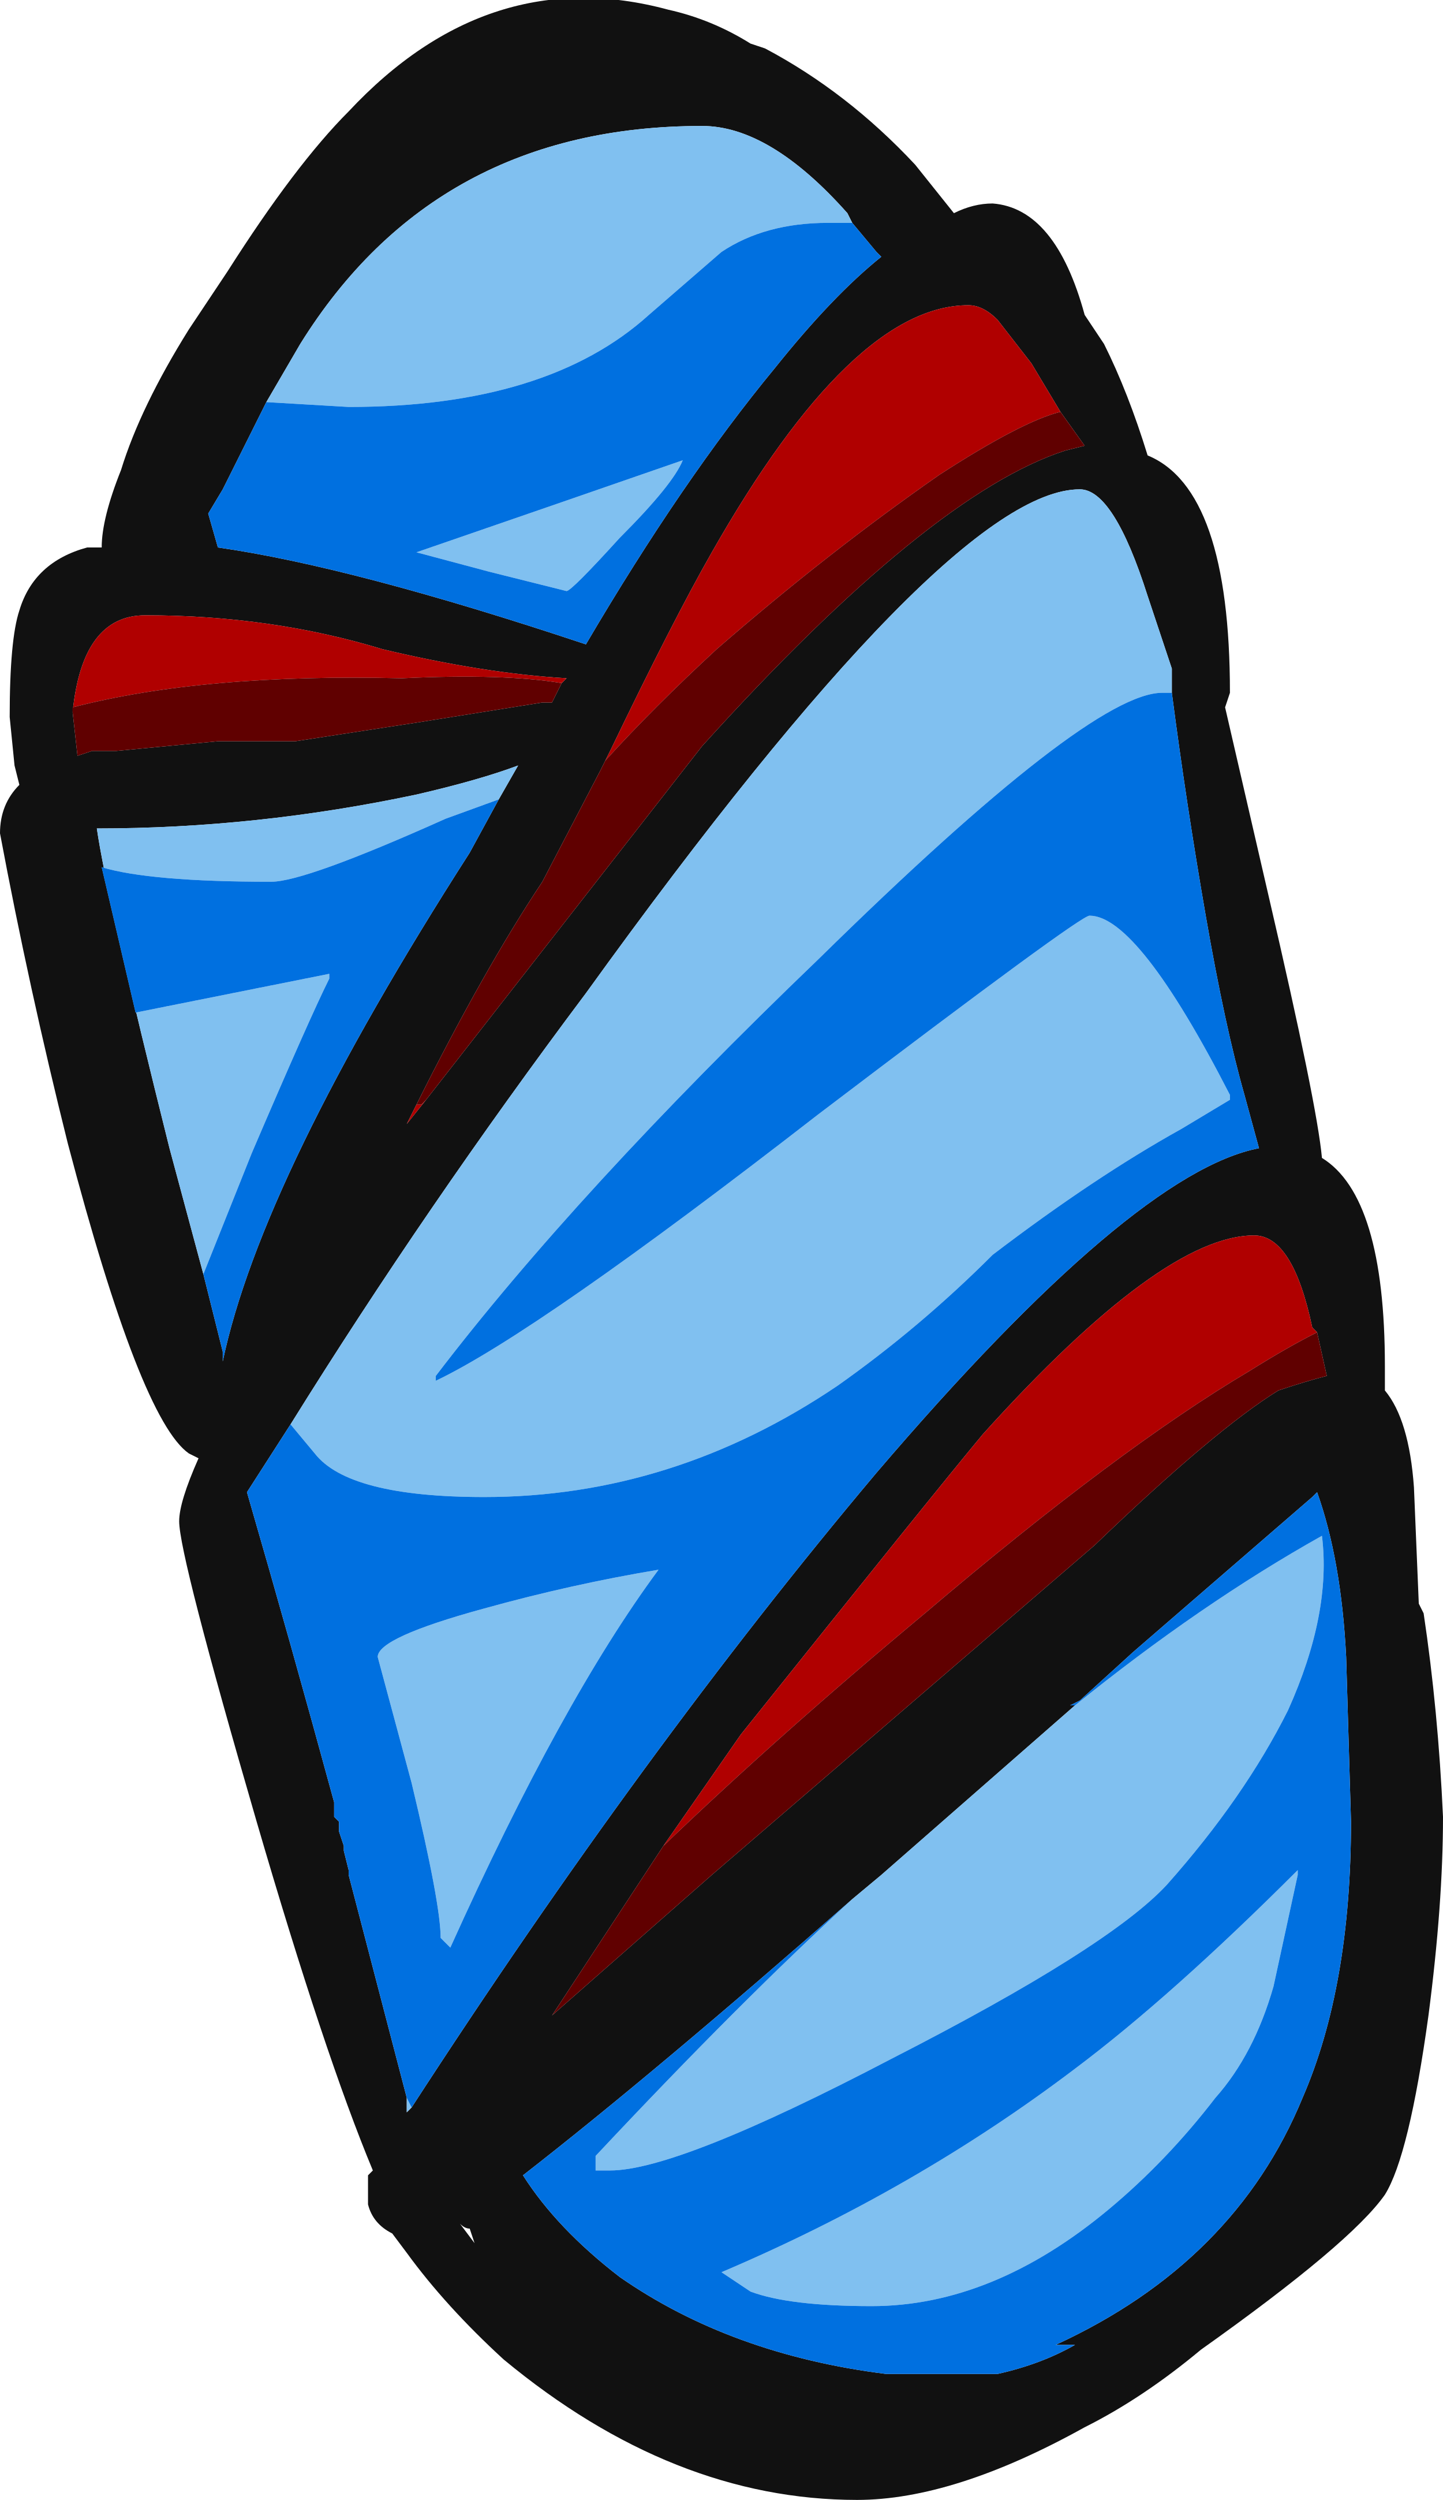 <?xml version="1.0" encoding="UTF-8" standalone="no"?>
<svg xmlns:ffdec="https://www.free-decompiler.com/flash" xmlns:xlink="http://www.w3.org/1999/xlink" ffdec:objectType="shape" height="25.8px" width="14.9px" xmlns="http://www.w3.org/2000/svg">
  <g transform="matrix(1.0, 0.0, 0.0, 1.0, 7.55, 12.65)">
    <path d="M0.35 -12.15 Q1.2 -11.7 1.9 -10.95 L2.3 -10.45 Q2.5 -10.55 2.7 -10.55 3.35 -10.5 3.65 -9.4 L3.85 -9.1 Q4.1 -8.6 4.3 -7.95 5.15 -7.6 5.15 -5.5 L5.1 -5.35 5.55 -3.4 Q6.05 -1.25 6.1 -0.7 6.75 -0.3 6.75 1.45 L6.75 1.7 Q7.0 2.0 7.05 2.7 L7.1 3.9 7.15 4.0 Q7.3 5.0 7.35 6.1 7.35 7.0 7.2 8.15 7.0 9.6 6.75 10.0 6.4 10.5 4.85 11.6 4.25 12.1 3.65 12.4 2.3 13.15 1.3 13.15 -0.6 13.15 -2.35 11.7 -2.95 11.15 -3.35 10.6 L-3.5 10.4 Q-3.7 10.3 -3.75 10.1 L-3.75 9.8 -3.7 9.75 Q-4.2 8.55 -4.9 6.15 -5.7 3.4 -5.7 3.05 -5.7 2.85 -5.5 2.4 L-5.6 2.35 Q-6.1 2.0 -6.85 -0.85 -7.25 -2.45 -7.55 -4.05 -7.55 -4.35 -7.35 -4.55 L-7.4 -4.75 -7.45 -5.25 Q-7.45 -6.05 -7.35 -6.35 -7.2 -6.85 -6.65 -7.0 L-6.5 -7.0 Q-6.5 -7.3 -6.3 -7.8 -6.1 -8.45 -5.6 -9.25 L-5.2 -9.85 Q-4.5 -10.95 -3.95 -11.5 -2.5 -13.05 -0.65 -12.55 -0.2 -12.45 0.2 -12.2 L0.35 -12.15 M3.4 -8.4 L3.1 -8.9 2.75 -9.35 Q2.6 -9.5 2.45 -9.5 1.25 -9.5 -0.2 -6.95 -0.6 -6.25 -1.25 -4.9 L-1.3 -4.8 -1.35 -4.7 -1.95 -3.55 Q-2.55 -2.65 -3.25 -1.25 L-3.35 -1.05 -3.15 -1.3 -0.3 -4.95 Q2.05 -7.55 3.45 -8.0 L3.65 -8.05 3.4 -8.4 M1.25 -10.35 L1.2 -10.45 Q0.4 -11.35 -0.3 -11.35 -3.05 -11.35 -4.45 -9.1 L-4.8 -8.5 -5.25 -7.6 -5.4 -7.35 -5.3 -7.0 Q-3.9 -6.8 -1.5 -6.0 -0.5 -7.7 0.45 -8.85 1.05 -9.6 1.55 -10.0 L1.5 -10.05 1.25 -10.35 M4.55 -5.5 L4.55 -5.75 4.3 -6.5 Q3.95 -7.6 3.6 -7.6 2.25 -7.6 -1.5 -2.4 -3.15 -0.2 -4.55 2.05 L-5.0 2.75 Q-4.55 4.3 -4.1 5.95 L-4.1 6.1 -4.05 6.15 -4.05 6.25 -4.0 6.4 -4.0 6.45 -3.95 6.65 -3.95 6.7 -3.35 9.0 -3.35 9.15 -3.3 9.1 Q-0.9 5.4 1.5 2.55 4.15 -0.55 5.45 -0.8 L5.3 -1.35 Q5.1 -2.05 4.9 -3.2 4.7 -4.35 4.55 -5.5 M6.05 1.1 L6.0 1.05 Q5.8 0.1 5.4 0.1 4.45 0.1 2.6 2.15 2.1 2.75 0.1 5.25 L-0.7 6.4 -1.85 8.15 -0.2 6.7 3.75 3.3 Q5.0 2.1 5.65 1.7 5.95 1.6 6.15 1.55 L6.05 1.1 M1.25 6.95 Q-0.8 8.75 -2.15 9.8 -1.8 10.35 -1.15 10.85 0.0 11.65 1.6 11.85 L2.75 11.85 Q3.2 11.75 3.55 11.55 L3.35 11.55 Q5.2 10.7 5.9 9.0 6.4 7.85 6.4 6.15 L6.35 4.45 Q6.3 3.45 6.05 2.75 L6.0 2.8 4.15 4.4 3.6 4.9 3.5 4.95 3.55 4.95 1.55 6.7 1.25 6.95 M-1.75 -5.6 L-1.7 -5.65 Q-2.55 -5.7 -3.6 -5.95 -4.75 -6.3 -6.05 -6.3 -6.7 -6.3 -6.8 -5.3 L-6.75 -4.85 -6.6 -4.9 -6.55 -4.9 -6.45 -4.9 -6.35 -4.9 -5.3 -5.0 -4.5 -5.0 -3.2 -5.2 -1.95 -5.4 -1.85 -5.4 -1.75 -5.6 M-2.4 -4.4 L-2.2 -4.75 Q-2.6 -4.6 -3.25 -4.45 -4.9 -4.1 -6.55 -4.1 -6.45 -3.4 -5.8 -0.8 L-5.45 0.5 -5.25 1.3 -5.25 1.4 Q-4.85 -0.5 -2.7 -3.85 L-2.4 -4.4 M-2.7 10.35 Q-2.75 10.35 -2.8 10.3 L-2.65 10.5 -2.7 10.35" fill="#111111" fill-rule="evenodd" stroke="none"/>
    <path d="M-4.8 -8.5 L-4.45 -9.1 Q-3.05 -11.35 -0.3 -11.35 0.4 -11.35 1.2 -10.45 L1.25 -10.35 1.0 -10.35 Q0.35 -10.35 -0.1 -10.05 L-0.85 -9.4 Q-1.9 -8.45 -3.95 -8.45 L-4.8 -8.5 M-4.55 2.05 Q-3.15 -0.2 -1.5 -2.4 2.25 -7.6 3.6 -7.6 3.95 -7.6 4.3 -6.5 L4.55 -5.75 4.55 -5.5 4.45 -5.5 Q3.7 -5.5 0.9 -2.75 -1.6 -0.35 -3.05 1.55 L-3.05 1.6 Q-2.0 1.1 0.9 -1.15 3.6 -3.2 3.7 -3.2 4.2 -3.2 5.15 -1.35 L5.15 -1.3 4.65 -1.0 Q3.75 -0.5 2.7 0.3 1.95 1.05 1.1 1.65 -0.6 2.8 -2.55 2.8 -3.95 2.8 -4.3 2.35 L-4.55 2.05 M-3.3 9.1 L-3.35 9.15 -3.35 9.0 -3.3 9.1 M3.55 4.95 Q4.85 3.9 6.1 3.2 6.2 4.0 5.75 5.0 5.3 5.9 4.5 6.8 3.9 7.45 1.65 8.6 -0.55 9.75 -1.25 9.75 L-1.4 9.75 -1.4 9.6 Q0.1 8.0 1.25 6.95 L1.55 6.7 3.55 4.95 M-1.8 -7.45 L-0.5 -7.9 Q-0.6 -7.65 -1.15 -7.1 -1.65 -6.55 -1.7 -6.55 L-2.5 -6.75 -3.25 -6.95 -1.8 -7.45 M5.85 6.65 L5.85 6.7 5.6 7.85 Q5.4 8.55 5.0 9.0 4.5 9.65 3.9 10.15 2.7 11.15 1.45 11.15 0.6 11.15 0.2 11.0 L-0.1 10.8 Q1.9 9.95 3.55 8.7 4.55 7.95 5.85 6.65 M-5.45 0.5 L-5.8 -0.8 Q-6.45 -3.4 -6.55 -4.1 -4.9 -4.1 -3.25 -4.45 -2.6 -4.6 -2.2 -4.75 L-2.4 -4.4 -2.95 -4.2 Q-4.4 -3.55 -4.75 -3.55 -6.0 -3.55 -6.5 -3.7 L-6.15 -2.2 -4.15 -2.6 -4.15 -2.55 Q-4.35 -2.15 -4.95 -0.75 L-5.45 0.5 M-3.3 5.75 L-3.65 4.45 Q-3.65 4.25 -2.55 3.95 -1.65 3.7 -0.75 3.55 -1.75 4.9 -2.9 7.45 L-3.0 7.35 Q-3.0 7.0 -3.3 5.75" fill="#80c0f0" fill-rule="evenodd" stroke="none"/>
    <path d="M-1.3 -4.8 L-1.25 -4.9 Q-0.6 -6.25 -0.2 -6.95 1.25 -9.5 2.45 -9.5 2.6 -9.5 2.75 -9.35 L3.1 -8.9 3.4 -8.4 Q3.0 -8.3 2.15 -7.75 1.0 -6.95 -0.15 -5.95 -0.8 -5.35 -1.3 -4.8 M-3.15 -1.3 L-3.35 -1.05 -3.25 -1.25 -3.2 -1.25 -3.15 -1.3 M-0.7 6.4 L0.1 5.25 Q2.1 2.75 2.6 2.15 4.45 0.1 5.4 0.1 5.8 0.1 6.0 1.05 L6.05 1.1 Q5.75 1.25 5.35 1.5 4.0 2.3 2.0 4.0 0.5 5.25 -0.7 6.4 M-1.75 -5.6 Q-2.35 -5.7 -3.4 -5.65 -5.45 -5.7 -6.8 -5.35 L-6.8 -5.3 Q-6.7 -6.3 -6.05 -6.3 -4.75 -6.3 -3.6 -5.95 -2.55 -5.7 -1.7 -5.65 L-1.75 -5.6 M-6.55 -4.9 L-6.45 -4.9 -6.55 -4.9" fill="#b00000" fill-rule="evenodd" stroke="none"/>
    <path d="M-4.8 -8.5 L-3.95 -8.45 Q-1.9 -8.45 -0.85 -9.4 L-0.1 -10.05 Q0.35 -10.35 1.0 -10.35 L1.25 -10.35 1.5 -10.05 1.55 -10.0 Q1.05 -9.6 0.45 -8.85 -0.5 -7.7 -1.5 -6.0 -3.9 -6.8 -5.3 -7.0 L-5.4 -7.35 -5.25 -7.6 -4.8 -8.5 M-4.55 2.05 L-4.3 2.35 Q-3.95 2.8 -2.55 2.8 -0.6 2.8 1.1 1.65 1.95 1.05 2.7 0.3 3.75 -0.5 4.65 -1.0 L5.15 -1.3 5.15 -1.35 Q4.2 -3.2 3.7 -3.2 3.6 -3.2 0.9 -1.15 -2.0 1.1 -3.05 1.6 L-3.05 1.55 Q-1.6 -0.35 0.9 -2.75 3.7 -5.5 4.45 -5.5 L4.55 -5.5 Q4.7 -4.35 4.9 -3.2 5.1 -2.05 5.3 -1.35 L5.45 -0.8 Q4.15 -0.55 1.5 2.55 -0.9 5.4 -3.3 9.1 L-3.35 9.0 -3.95 6.7 -3.95 6.65 -4.0 6.45 -4.0 6.4 -4.05 6.25 -4.05 6.15 -4.1 6.1 -4.1 5.95 Q-4.55 4.3 -5.0 2.75 L-4.55 2.05 M3.55 4.95 L3.5 4.95 3.6 4.9 4.15 4.4 6.0 2.8 6.05 2.75 Q6.3 3.45 6.35 4.45 L6.4 6.15 Q6.4 7.85 5.9 9.0 5.2 10.7 3.35 11.55 L3.55 11.55 Q3.2 11.75 2.75 11.85 L1.6 11.85 Q0.0 11.65 -1.15 10.85 -1.8 10.35 -2.15 9.8 -0.8 8.75 1.25 6.95 0.1 8.0 -1.4 9.6 L-1.4 9.75 -1.25 9.75 Q-0.55 9.75 1.65 8.6 3.9 7.45 4.5 6.8 5.3 5.9 5.75 5.0 6.2 4.0 6.1 3.2 4.85 3.9 3.55 4.95 M5.85 6.65 Q4.55 7.95 3.55 8.7 1.9 9.95 -0.1 10.8 L0.2 11.0 Q0.6 11.15 1.45 11.15 2.7 11.15 3.9 10.15 4.5 9.65 5.0 9.0 5.4 8.55 5.6 7.85 L5.85 6.7 5.85 6.65 M-1.8 -7.45 L-3.25 -6.95 -2.5 -6.75 -1.7 -6.55 Q-1.65 -6.55 -1.15 -7.1 -0.6 -7.65 -0.5 -7.9 L-1.8 -7.45 M-5.45 0.5 L-4.95 -0.75 Q-4.35 -2.15 -4.15 -2.55 L-4.15 -2.6 -6.15 -2.2 -6.5 -3.7 Q-6.0 -3.55 -4.75 -3.55 -4.4 -3.55 -2.95 -4.2 L-2.4 -4.4 -2.7 -3.85 Q-4.85 -0.5 -5.25 1.4 L-5.25 1.3 -5.45 0.5 M-3.3 5.75 Q-3.0 7.0 -3.0 7.35 L-2.9 7.45 Q-1.75 4.9 -0.75 3.55 -1.65 3.7 -2.55 3.95 -3.65 4.25 -3.65 4.45 L-3.3 5.75" fill="#0070e0" fill-rule="evenodd" stroke="none"/>
    <path d="M-1.3 -4.8 Q-0.8 -5.35 -0.15 -5.95 1.0 -6.95 2.15 -7.75 3.0 -8.3 3.4 -8.4 L3.65 -8.05 3.45 -8.0 Q2.05 -7.55 -0.3 -4.95 L-3.15 -1.3 -3.2 -1.25 -3.25 -1.25 Q-2.55 -2.65 -1.95 -3.55 L-1.35 -4.7 -1.3 -4.8 M-0.7 6.4 Q0.5 5.25 2.0 4.0 4.0 2.3 5.35 1.5 5.75 1.25 6.05 1.1 L6.15 1.55 Q5.95 1.6 5.65 1.7 5.0 2.1 3.75 3.3 L-0.2 6.7 -1.85 8.15 -0.7 6.4 M-6.8 -5.3 L-6.8 -5.35 Q-5.45 -5.7 -3.4 -5.65 -2.35 -5.7 -1.75 -5.6 L-1.85 -5.4 -1.95 -5.4 -3.2 -5.2 -4.5 -5.0 -5.3 -5.0 -6.35 -4.9 -6.45 -4.9 -6.55 -4.9 -6.6 -4.9 -6.75 -4.85 -6.8 -5.3" fill="#600000" fill-rule="evenodd" stroke="none"/>
  </g>
</svg>

